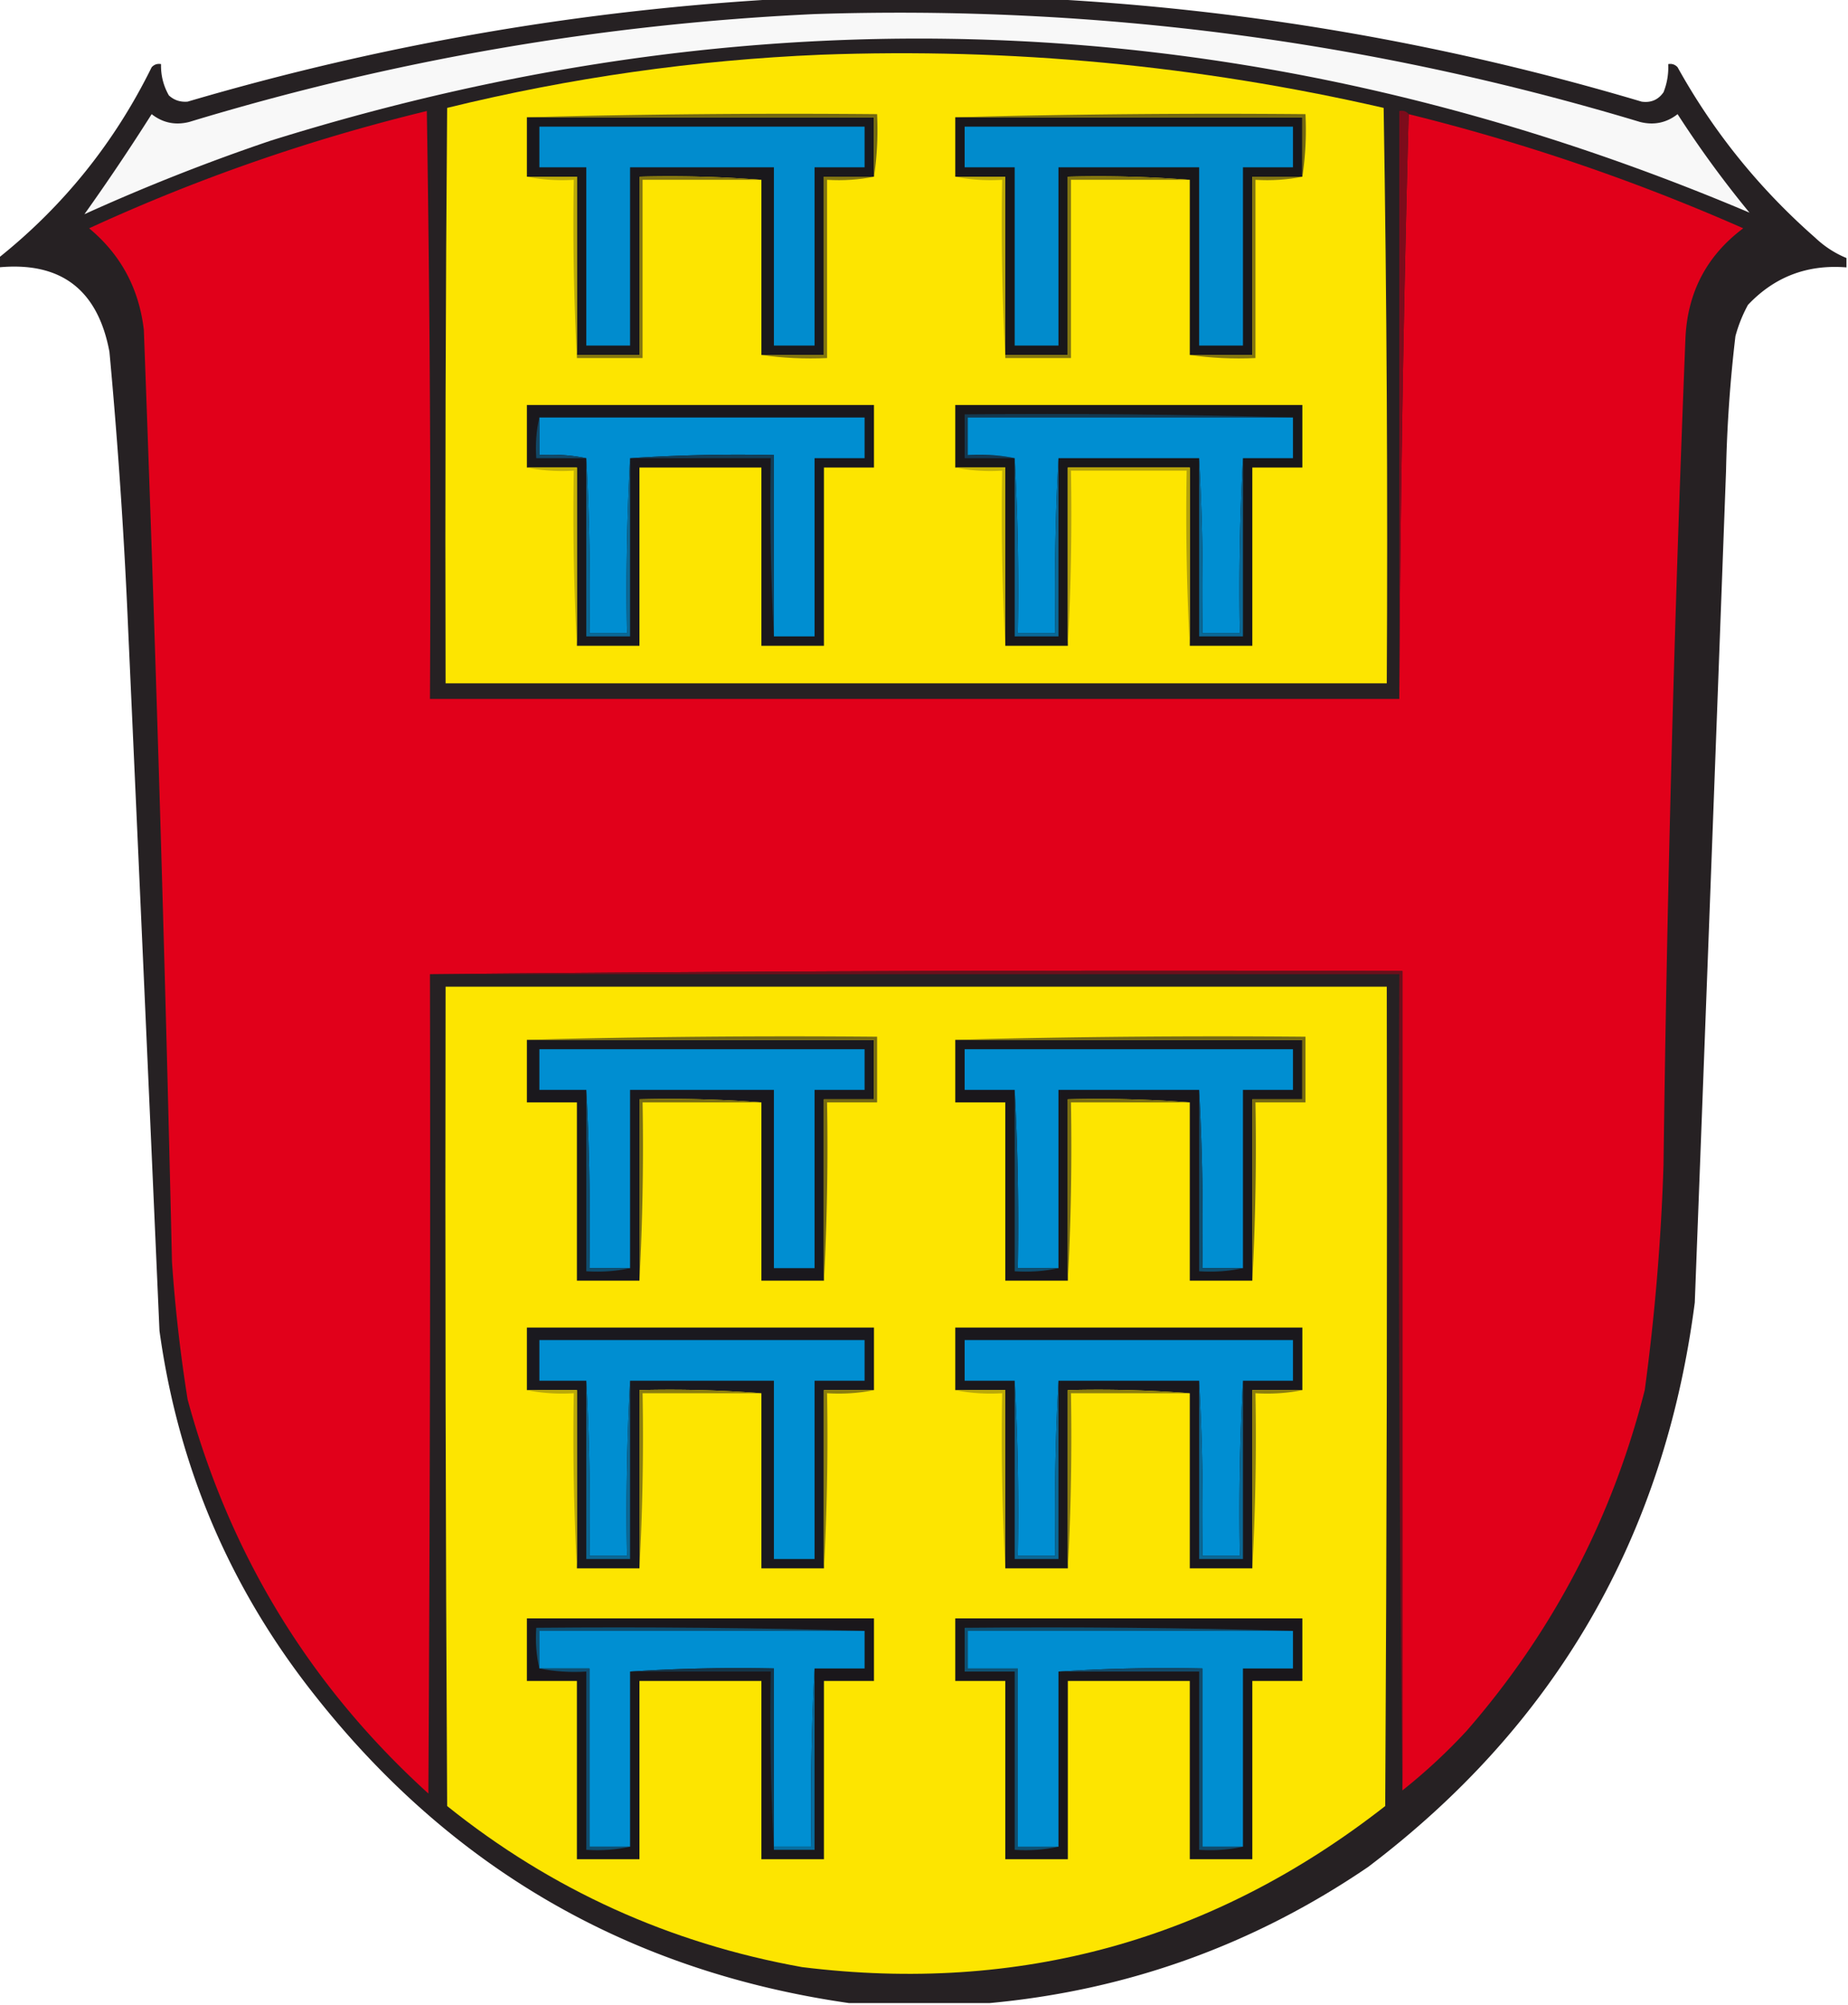 <svg xmlns="http://www.w3.org/2000/svg" width="591" height="641" style="shape-rendering:geometricPrecision;text-rendering:geometricPrecision;image-rendering:optimizeQuality;fill-rule:evenodd;clip-rule:evenodd"><path style="opacity:.964" fill="#1e191b" d="M252.5-.5h80c65.377 3.258 129.543 14.258 192.5 33 2.981.419 5.314-.581 7-3a21.339 21.339 0 0 0 1.5-9c1.175-.219 2.175.114 3 1 11.443 20.626 26.109 38.793 44 54.5 2.964 2.81 6.298 4.976 10 6.5v3c-12.509-1-23.009 3-31.5 12a45.892 45.892 0 0 0-4 10 444.433 444.433 0 0 0-3 43c-3.286 88.669-6.619 177.335-10 266-9.698 74.961-44.531 135.128-104.5 180.5-36.623 24.929-76.957 39.429-121 43.5h-45c-69.945-10.05-126.778-42.717-170.5-98-27.321-34.324-43.988-73.324-50-117-3.278-74.666-6.611-149.332-10-224a1782.874 1782.874 0 0 0-6-89c-3.727-19.915-15.56-28.915-35.5-27v-3c20.832-16.633 37.166-36.967 49-61 .825-.886 1.825-1.219 3-1-.092 3.559.742 6.892 2.5 10 1.648 1.528 3.648 2.195 6 2 62.991-18.526 127.158-29.526 192.5-33z"/><path style="opacity:1" fill="#f8f8f8" d="M260.5 4.5c89.971-2.912 177.971 8.588 264 34.5 4.45 1.114 8.45.28 12-2.5a335.951 335.951 0 0 0 23 31.5C404.735 2.466 247.069-5.201 86.5 45A644.778 644.778 0 0 0 27 68.5a703.275 703.275 0 0 0 21.5-32c3.55 2.78 7.55 3.614 12 2.5 65.341-19.834 132.007-31.334 200-34.5z"/><path style="opacity:1" fill="#fde500" d="M262.5 17.5c60.797-2.253 120.797 3.413 180 17 1 61.33 1.333 122.663 1 184h-301c-.167-61.334 0-122.668.5-184 39.375-9.649 79.209-15.316 119.5-17z"/><path style="opacity:1" fill="#e1001a" d="M447.5 223.5a8718.18 8718.18 0 0 1 3-187 653.101 653.101 0 0 1 107 36.5c-11.755 8.797-17.922 20.63-18.5 35.5a9740.372 9740.372 0 0 0-7 264 704.556 704.556 0 0 1-6 72c-10.415 41.012-29.415 77.346-57 109a182.818 182.818 0 0 1-20.5 19v-262c-103.835-.333-207.501.001-311 1 .167 87.334 0 174.667-.5 262-37.85-34.331-63.516-76.331-77-126a495.497 495.497 0 0 1-5-44c-2.28-99.353-5.28-198.686-9-298-1.544-13.262-7.378-24.096-17.5-32.5 34.73-15.967 70.73-28.467 108-37.5 1 62.663 1.333 125.33 1 188h310z"/><path style="opacity:1" fill="#7d0c1b" d="M450.5 36.5a8718.18 8718.18 0 0 0-3 187v-188c1.291-.237 2.291.096 3 1z"/><path style="opacity:1" fill="#1a181c" d="M168.5 37.5h111v19h-16v57h-20v-56a380.848 380.848 0 0 0-39-1v57h-20v-57h-16v-19z"/><path style="opacity:1" fill="#726712" d="M168.5 37.5a3136.583 3136.583 0 0 1 112-1c.324 6.854-.009 13.521-1 20v-19h-111z"/><path style="opacity:1" fill="#19171a" d="M305.5 37.5h111v19h-16v57h-20v-56a380.848 380.848 0 0 0-39-1v57h-20v-57h-16v-19z"/><path style="opacity:1" fill="#726712" d="M305.5 37.5a3136.583 3136.583 0 0 1 112-1c.324 6.854-.009 13.521-1 20v-19h-111z"/><path style="opacity:1" fill="#018cce" d="M172.5 40.5h104v13h-16v57h-13v-57h-46v57h-14v-57h-15v-13z"/><path style="opacity:1" fill="#018bcc" d="M308.5 40.5h105v13h-16v57h-14v-57h-45v57h-14v-57h-16v-13z"/><path style="opacity:1" fill="#bba909" d="M168.5 56.5h16v58a813 813 0 0 1-1-57c-5.195.32-10.195-.013-15-1z"/><path style="opacity:1" fill="#847610" d="M243.5 57.5h-38v57h-21v-1h20v-57a380.848 380.848 0 0 1 39 1z"/><path style="opacity:1" fill="#827510" d="M279.5 56.5c-4.805.987-9.805 1.32-15 1v57c-7.187.325-14.187-.009-21-1h20v-57h16z"/><path style="opacity:1" fill="#bba909" d="M305.5 56.5h16v58a813 813 0 0 1-1-57c-5.195.32-10.195-.013-15-1z"/><path style="opacity:1" fill="#837610" d="M380.5 57.5h-38v57h-21v-1h20v-57a380.848 380.848 0 0 1 39 1z"/><path style="opacity:1" fill="#827510" d="M416.5 56.5c-4.805.987-9.805 1.32-15 1v57c-7.187.325-14.187-.009-21-1h20v-57h16z"/><path style="opacity:1" fill="#1a181d" d="M184.5 206.5v-57h-16v-20h111v20h-16v57h-20v-57h-39v57h-20z"/><path style="opacity:1" fill="#19171a" d="M380.5 206.5v-57h-39v57h-20v-57h-16v-20h111v20h-16v57h-20z"/><path style="opacity:1" fill="#143950" d="M413.5 133.5h-104v12c5.195-.321 10.195.013 15 1h-16v-14c35.171-.332 70.171.002 105 1z"/><path style="opacity:1" fill="#008ed1" d="M172.5 133.5h104v13h-16v57h-13v-58a529.493 529.493 0 0 0-46 1 784.68 784.68 0 0 0-1 56h-12a784.68 784.68 0 0 0-1-56c-4.805-.987-9.805-1.321-15-1v-12zM413.5 133.5v13h-16a784.68 784.68 0 0 0-1 56h-12a784.68 784.68 0 0 0-1-56h-45a784.68 784.68 0 0 0-1 56h-12a784.68 784.68 0 0 0-1-56c-4.805-.987-9.805-1.321-15-1v-12h104z"/><path style="opacity:1" fill="#114968" d="M172.5 133.5v12c5.195-.321 10.195.013 15 1h-16c-.318-4.532.015-8.866 1-13z"/><path style="opacity:1" fill="#0a6896" d="M187.5 146.5a784.68 784.68 0 0 1 1 56h12a784.68 784.68 0 0 1 1-56v57h-14v-57z"/><path style="opacity:1" fill="#133e57" d="M201.5 146.5a529.493 529.493 0 0 1 46-1v58a813 813 0 0 1-1-57h-45z"/><path style="opacity:1" fill="#0a6896" d="M324.5 146.5a784.68 784.68 0 0 1 1 56h12a784.68 784.68 0 0 1 1-56v57h-14v-57zM383.5 146.5a784.68 784.68 0 0 1 1 56h12a784.68 784.68 0 0 1 1-56v57h-14v-57z"/><path style="opacity:1" fill="#c5b207" d="M168.5 149.5h16v57a784.68 784.68 0 0 1-1-56c-5.195.321-10.195-.013-15-1zM305.5 149.5h16v57a784.68 784.68 0 0 1-1-56c-5.195.321-10.195-.013-15-1z"/><path style="opacity:1" fill="#b5a30a" d="M380.5 206.5a784.68 784.68 0 0 1-1-56h-37a784.68 784.68 0 0 1-1 56v-57h39v57z"/><path style="opacity:1" fill="#6c0f1b" d="M137.5 311.5a24185.448 24185.448 0 0 1 311-1v262c-1-86.263-1.333-173.263-1-261h-310z"/><path style="opacity:1" fill="#fde500" d="M142.5 315.5h301c.167 87.334 0 174.667-.5 262-54.924 42.942-117.091 60.109-186.5 51.5-42.363-7.605-80.196-24.772-113.5-51.5-.5-87.333-.667-174.666-.5-262z"/><path style="opacity:1" fill="#1a181d" d="M168.5 332.5h111v19h-16v58h-20v-57a380.934 380.934 0 0 0-39-1v58h-20v-57h-16v-20z"/><path style="opacity:1" fill="#766a12" d="M168.5 332.5a3137.289 3137.289 0 0 1 112-1v21h-16a813 813 0 0 1-1 57v-58h16v-19h-111z"/><path style="opacity:1" fill="#1a171b" d="M305.5 332.5h111v19h-16v58h-20v-57a380.934 380.934 0 0 0-39-1v58h-20v-57h-16v-20z"/><path style="opacity:1" fill="#766a12" d="M305.5 332.5a3137.289 3137.289 0 0 1 112-1v21h-16a813 813 0 0 1-1 57v-58h16v-19h-111z"/><path style="opacity:1" fill="#008ed1" d="M201.5 405.5h-13a813 813 0 0 0-1-57h-15v-13h104v13h-16v57h-13v-57h-46v57zM397.5 405.5h-13a813 813 0 0 0-1-57h-45v57h-13a813 813 0 0 0-1-57h-16v-13h105v13h-16v57z"/><path style="opacity:1" fill="#0f4e6f" d="M187.5 348.5a813 813 0 0 1 1 57h13c-4.47.986-9.137 1.319-14 1v-58zM324.5 348.5a813 813 0 0 1 1 57h13c-4.47.986-9.137 1.319-14 1v-58zM383.5 348.5a813 813 0 0 1 1 57h13c-4.47.986-9.137 1.319-14 1v-58z"/><path style="opacity:1" fill="#7b6f11" d="M243.5 352.5h-38a813 813 0 0 1-1 57v-58a380.934 380.934 0 0 1 39 1zM380.5 352.5h-38a813 813 0 0 1-1 57v-58a380.934 380.934 0 0 1 39 1z"/><path style="opacity:1" fill="#1a191f" d="M279.5 444.5h-16v57h-20v-56a380.934 380.934 0 0 0-39-1v57h-20v-57h-16v-20h111v20z"/><path style="opacity:1" fill="#1a181d" d="M416.5 444.5h-16v57h-20v-56a380.934 380.934 0 0 0-39-1v57h-20v-57h-16v-20h111v20z"/><path style="opacity:1" fill="#008ed1" d="M201.5 441.5a784.68 784.68 0 0 0-1 56h-12a784.68 784.68 0 0 0-1-56h-15v-13h104v13h-16v57h-13v-57h-46z"/><path style="opacity:1" fill="#008ed2" d="M397.5 441.5a784.68 784.68 0 0 0-1 56h-12a784.68 784.68 0 0 0-1-56h-45a784.68 784.68 0 0 0-1 56h-12a784.68 784.68 0 0 0-1-56h-16v-13h105v13h-16z"/><path style="opacity:1" fill="#0a6896" d="M187.5 441.5a784.68 784.68 0 0 1 1 56h12a784.68 784.68 0 0 1 1-56v57h-14v-57zM324.5 441.5a784.68 784.68 0 0 1 1 56h12a784.68 784.68 0 0 1 1-56v57h-14v-57zM383.5 441.5a784.68 784.68 0 0 1 1 56h12a784.68 784.68 0 0 1 1-56v57h-14v-57z"/><path style="opacity:1" fill="#bba909" d="M168.5 444.5h16v57a784.68 784.68 0 0 1-1-56c-5.195.321-10.195-.013-15-1z"/><path style="opacity:1" fill="#8c7e0e" d="M243.5 445.5h-38a784.68 784.68 0 0 1-1 56v-57a380.934 380.934 0 0 1 39 1zM279.5 444.5c-4.805.987-9.805 1.321-15 1a784.68 784.68 0 0 1-1 56v-57h16z"/><path style="opacity:1" fill="#bba909" d="M305.5 444.5h16v57a784.68 784.68 0 0 1-1-56c-5.195.321-10.195-.013-15-1z"/><path style="opacity:1" fill="#8c7e0e" d="M380.5 445.5h-38a784.68 784.68 0 0 1-1 56v-57a380.934 380.934 0 0 1 39 1zM416.5 444.5c-4.805.987-9.805 1.321-15 1a784.68 784.68 0 0 1-1 56v-57h16z"/><path style="opacity:1" fill="#1a171b" d="M168.5 517.5h111v20h-16v57h-20v-57h-39v57h-20v-57h-16v-20zM305.5 517.5h111v20h-16v57h-20v-57h-39v57h-20v-57h-16v-20z"/><path style="opacity:1" fill="#0e5072" d="M276.5 521.5h-104v12c-.985-4.134-1.318-8.468-1-13 35.171-.332 70.171.002 105 1z"/><path style="opacity:1" fill="#0e5173" d="M413.5 521.5h-104v12h16v57h13c-4.47.986-9.137 1.319-14 1v-57h-16v-14c35.171-.332 70.171.002 105 1z"/><path style="opacity:1" fill="#008fd2" d="M276.5 521.5v12h-16a813 813 0 0 0-1 57h-12v-57a529.493 529.493 0 0 0-46 1v56h-13v-57h-16v-12h104z"/><path style="opacity:1" fill="#008ed1" d="M413.5 521.5v12h-16v57h-13v-57a529.493 529.493 0 0 0-46 1v56h-13v-57h-16v-12h104z"/><path style="opacity:1" fill="#0f4e70" d="M172.5 533.5h16v57h13c-4.47.986-9.137 1.319-14 1v-57c-5.195.321-10.195-.013-15-1z"/><path style="opacity:1" fill="#143549" d="M201.5 534.5a529.493 529.493 0 0 1 46-1v58a813 813 0 0 1-1-57h-45z"/><path style="opacity:1" fill="#086d9e" d="M260.5 533.5v58h-13v-1h12a813 813 0 0 1 1-57z"/><path style="opacity:1" fill="#114a6a" d="M338.5 534.5a529.493 529.493 0 0 1 46-1v57h13c-4.47.986-9.137 1.319-14 1v-57h-45z"/></svg>